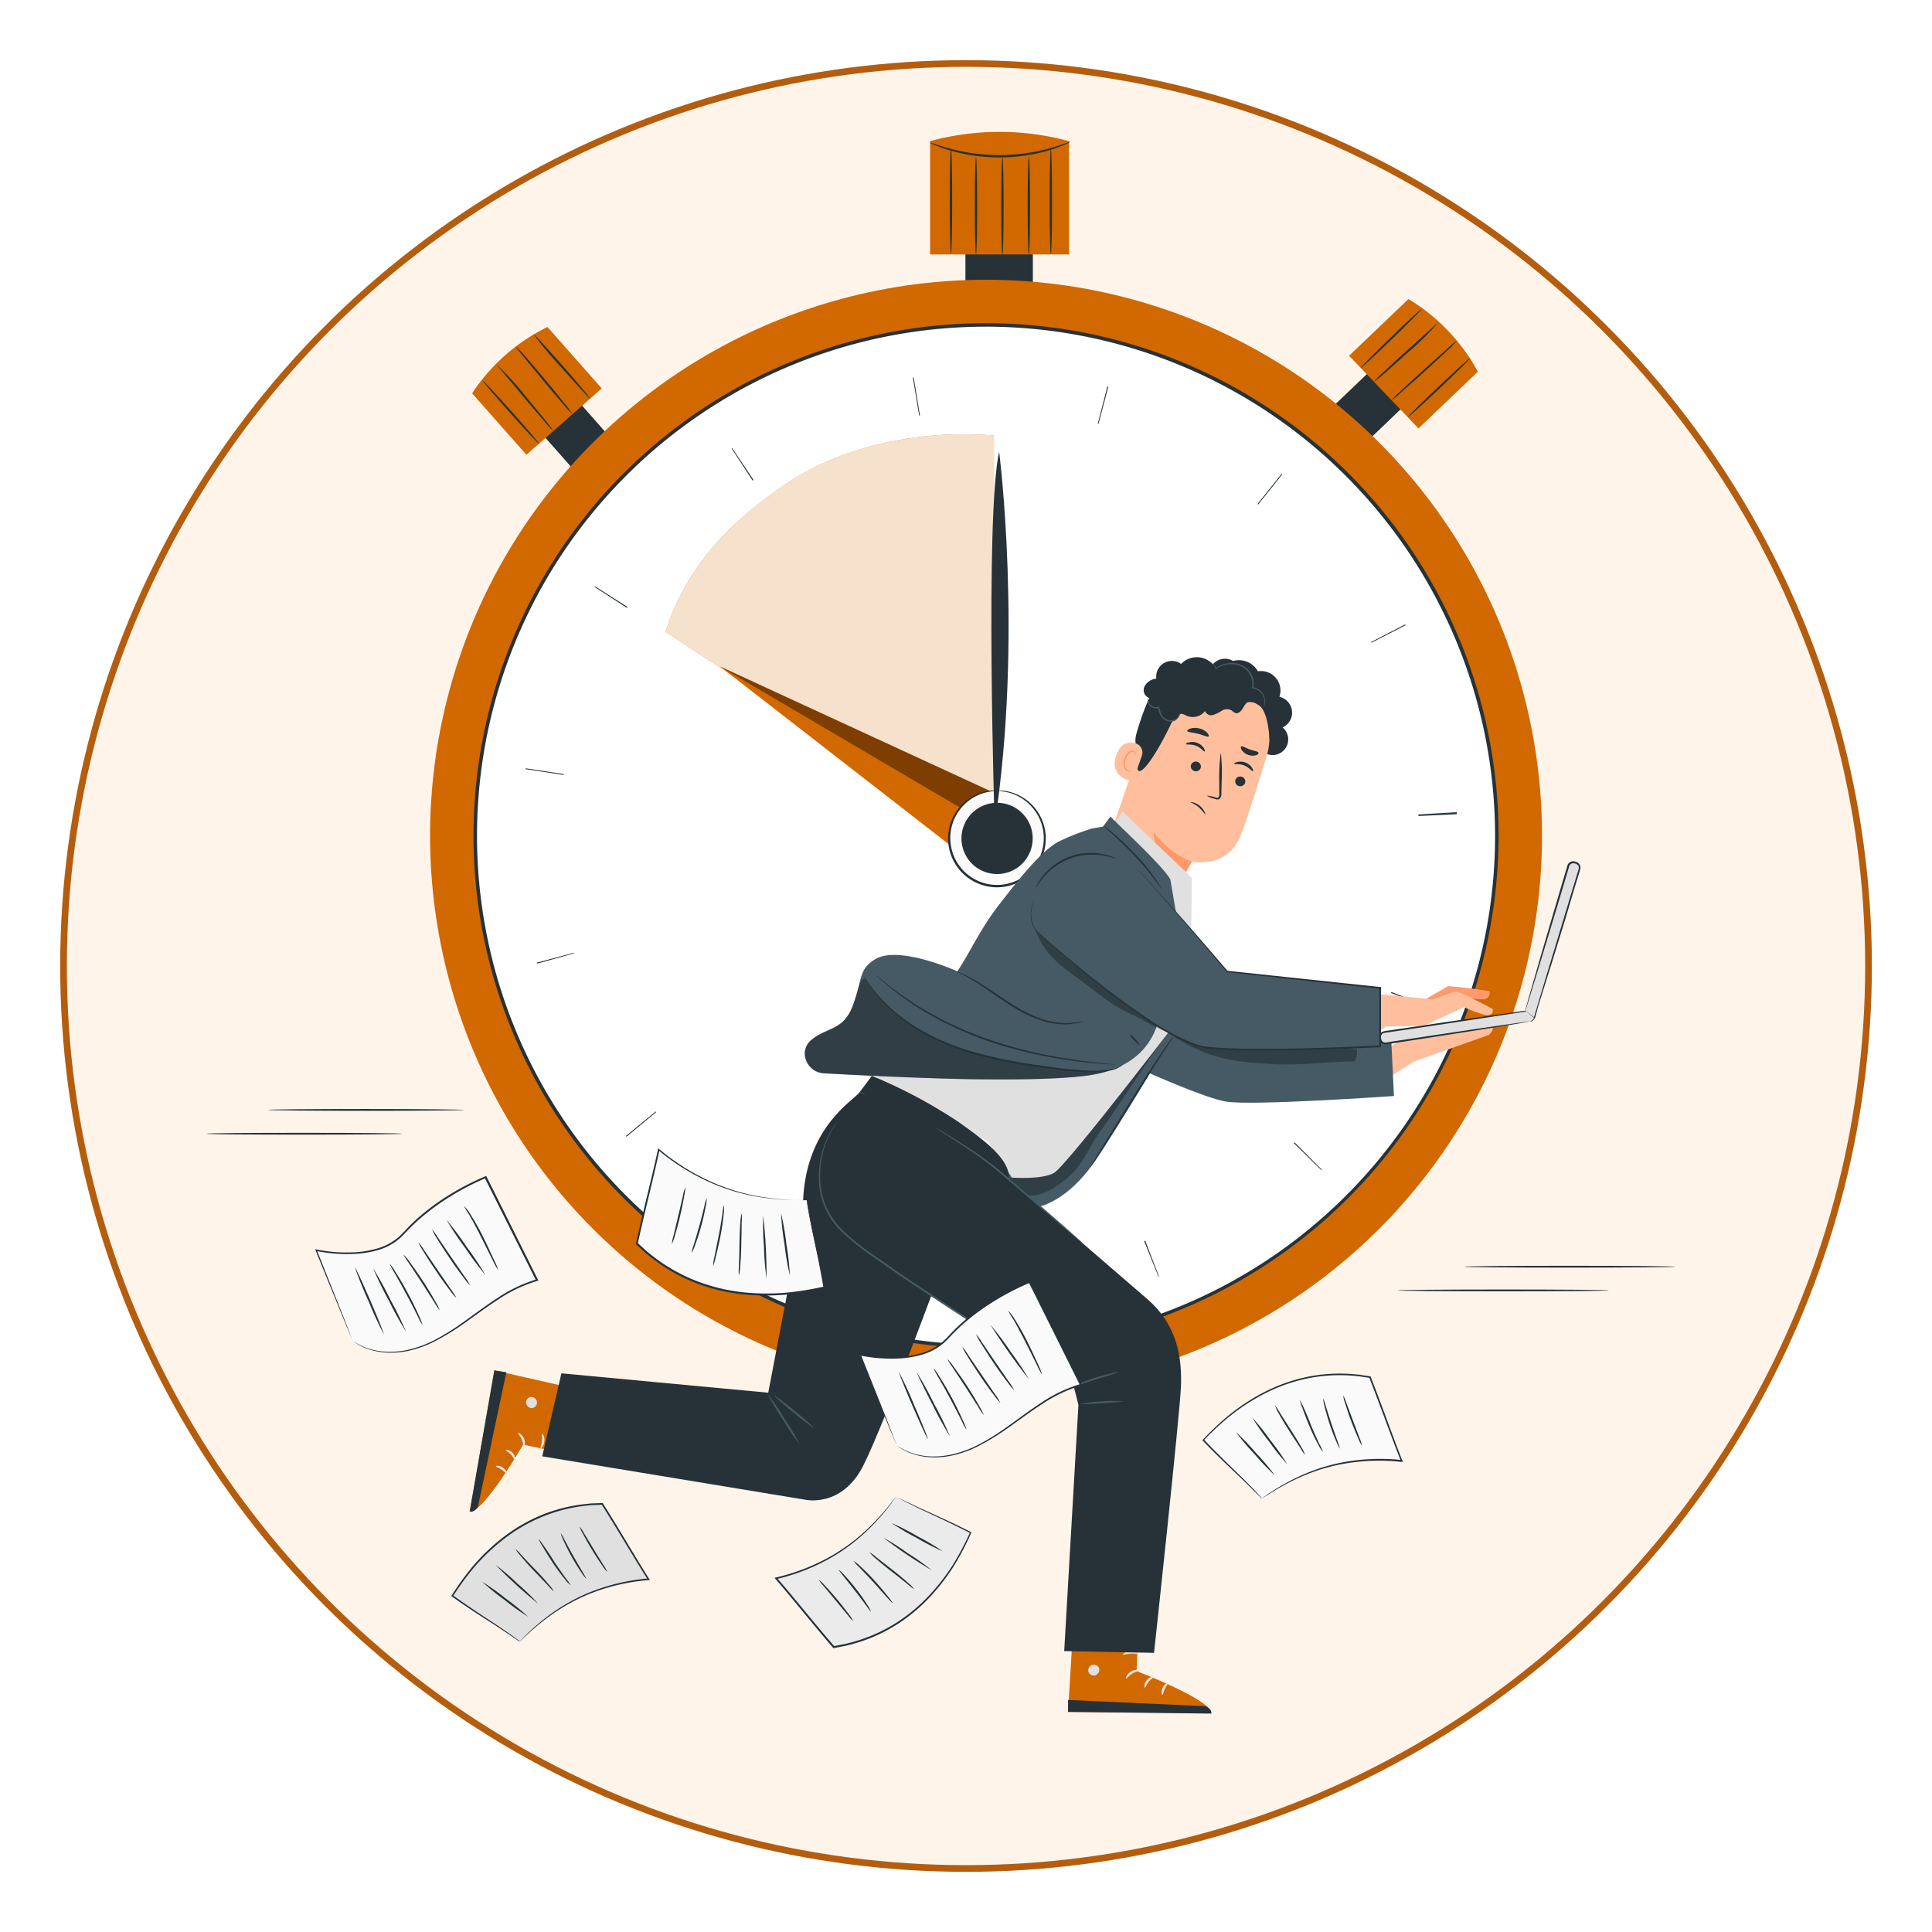 <svg xmlns="http://www.w3.org/2000/svg" xmlns:xlink="http://www.w3.org/1999/xlink" width="289" height="289" viewBox="0 0 289 289">
  <defs>
    <filter id="Ellipse_124" x="0" y="0" width="289" height="289" filterUnits="userSpaceOnUse">
      <feOffset dy="3" input="SourceAlpha"/>
      <feGaussianBlur stdDeviation="3" result="blur"/>
      <feFlood flood-color="#e2e2e2"/>
      <feComposite operator="in" in2="blur"/>
      <feComposite in="SourceGraphic"/>
    </filter>
  </defs>
  <g id="Group_1591" data-name="Group 1591" transform="translate(-1304.936 -3838.691)">
    <g transform="matrix(1, 0, 0, 1, 1304.94, 3838.69)" filter="url(#Ellipse_124)">
      <g id="Ellipse_124-2" data-name="Ellipse 124" transform="translate(9 6)" fill="#fff4ea" stroke="#b45d0e" stroke-width="1">
        <circle cx="135.5" cy="135.5" r="135.5" stroke="none"/>
        <circle cx="135.5" cy="135.5" r="135" fill="none"/>
      </g>
    </g>
    <g id="Deadline-pana" transform="translate(1301.629 3847.803)">
      <g id="freepik--Clock--inject-232" transform="translate(33.195 -1.711)">
        <rect id="Rectangle_1196" data-name="Rectangle 1196" width="10.091" height="15.742" transform="translate(114.524 25.974)" fill="#263238"/>
        <path id="Path_9286" data-name="Path 9286" d="M263.136,40.226H242.36V23.273a39.634,39.634,0,0,1,20.776,0Z" transform="translate(-133.116 -9.562)" fill="#d16800"/>
        <path id="Path_9287" data-name="Path 9287" d="M263.31,24.675a3.614,3.614,0,0,1-.768.381,19.221,19.221,0,0,1-2.162.83,25.557,25.557,0,0,1-3.369.8,29.174,29.174,0,0,1-4.23.36,28.725,28.725,0,0,1-4.23-.319,25.456,25.456,0,0,1-3.379-.768,20.046,20.046,0,0,1-2.194-.783,4.026,4.026,0,0,1-.768-.371c0-.063,1.144.407,3.034.914a29.158,29.158,0,0,0,3.353.684,31.462,31.462,0,0,0,4.178.287,30.2,30.2,0,0,0,4.178-.329,28.67,28.67,0,0,0,3.353-.716C262.166,25.1,263.284,24.612,263.31,24.675Z" transform="translate(-133.045 -10.891)" fill="#263238"/>
        <path id="Path_9288" data-name="Path 9288" d="M255.338,43.686c-.1,0-.178-3.259-.178-7.275s.078-7.281.178-7.281.178,3.259.178,7.281S255.437,43.686,255.338,43.686Z" transform="translate(-139.231 -13.022)" fill="#263238"/>
        <path id="Path_9289" data-name="Path 9289" d="M262.908,43.754c-.1,0-.178-3.269-.178-7.312s.078-7.312.178-7.312.178,3.269.178,7.312S263.007,43.754,262.908,43.754Z" transform="translate(-142.848 -13.022)" fill="#263238"/>
        <path id="Path_9290" data-name="Path 9290" d="M270.478,43.624c-.1,0-.178-3.275-.178-7.312s.078-7.312.178-7.312.178,3.269.178,7.312S270.577,43.624,270.478,43.624Z" transform="translate(-146.464 -12.96)" fill="#263238"/>
        <path id="Path_9291" data-name="Path 9291" d="M276.778,42.549c-.1,0-.178-3.536-.178-7.9s.078-7.9.178-7.9.178,3.536.178,7.9S276.877,42.549,276.778,42.549Z" transform="translate(-149.473 -11.885)" fill="#263238"/>
        <path id="Path_9292" data-name="Path 9292" d="M248.178,42.364c-.1,0-.178-3.541-.178-7.9s.078-7.9.178-7.9.178,3.541.178,7.9S248.277,42.364,248.178,42.364Z" transform="translate(-135.811 -11.794)" fill="#263238"/>
        <rect id="Rectangle_1197" data-name="Rectangle 1197" width="7.296" height="11.386" transform="matrix(0.691, 0.723, -0.723, 0.691, 177.018, 46.224)" fill="#263238"/>
        <path id="Path_9293" data-name="Path 9293" d="M372.738,89.121,362.36,78.247l8.879-8.477a28.585,28.585,0,0,1,10.383,10.863Z" transform="translate(-190.442 -32.436)" fill="#d16800"/>
        <path id="Path_9294" data-name="Path 9294" d="M365.679,81.368c-.057-.063,1.953-2.089,4.492-4.554s4.648-4.392,4.7-4.335-1.953,2.089-4.492,4.554S365.736,81.431,365.679,81.368Z" transform="translate(-192.027 -33.73)" fill="#263238"/>
        <path id="Path_9295" data-name="Path 9295" d="M369.47,85.354a12.078,12.078,0,0,1,1.353-1.368c.857-.815,2.058-1.927,3.39-3.134l3.431-3.1,1.045-.935c.251-.219.376-.334.387-.334a39.91,39.91,0,0,1-4.659,4.6c-1.332,1.222-2.554,2.308-3.452,3.081A11.93,11.93,0,0,1,369.47,85.354Z" transform="translate(-193.839 -35.642)" fill="#263238"/>
        <path id="Path_9296" data-name="Path 9296" d="M374.51,90.576a12.8,12.8,0,0,1,1.374-1.374c.867-.82,2.089-1.938,3.442-3.165l3.489-3.134,1.045-.93a4.308,4.308,0,0,1,.4-.324,8,8,0,0,1-1.327,1.415c-.862.83-2.089,1.953-3.431,3.181s-2.611,2.314-3.5,3.1a11.79,11.79,0,0,1-1.489,1.233Z" transform="translate(-196.247 -38.112)" fill="#263238"/>
        <path id="Path_9297" data-name="Path 9297" d="M379.229,95.475c-.057-.063,1.979-2.089,4.554-4.523s4.7-4.366,4.758-4.3-1.979,2.089-4.554,4.523S379.286,95.533,379.229,95.475Z" transform="translate(-198.5 -40.499)" fill="#263238"/>
        <rect id="Rectangle_1198" data-name="Rectangle 1198" width="7.296" height="11.386" transform="translate(49.468 55.556) rotate(-41.43)" fill="#263238"/>
        <path id="Path_9298" data-name="Path 9298" d="M130.577,86.962l-11.266,9.923L111.19,87.7a28.431,28.431,0,0,1,11.271-9.923Z" transform="translate(-70.454 -36.263)" fill="#d16800"/>
        <path id="Path_9299" data-name="Path 9299" d="M122.563,102.486c-.063.057-2.016-2.032-4.372-4.669S114.013,93,114.05,92.949s2.016,2.032,4.372,4.669S122.625,102.434,122.563,102.486Z" transform="translate(-71.82 -43.509)" fill="#263238"/>
        <path id="Path_9300" data-name="Path 9300" d="M126.688,98.476a12.733,12.733,0,0,1-1.285-1.4c-.778-.893-1.844-2.136-3.008-3.515l-2.967-3.552-.919-1.081c-.209-.261-.319-.387-.319-.4a40.964,40.964,0,0,1,4.413,4.836c1.165,1.384,2.2,2.648,2.94,3.572a11.766,11.766,0,0,1,1.144,1.541Z" transform="translate(-73.798 -41.395)" fill="#263238"/>
        <path id="Path_9301" data-name="Path 9301" d="M132.153,93.492a12.561,12.561,0,0,1-1.321-1.421c-.783-.9-1.854-2.162-3.024-3.567L124.836,84.9l-.888-1.107a2.783,2.783,0,0,1-.308-.418A8.4,8.4,0,0,1,125,84.754c.8.9,1.875,2.152,3.045,3.557S130.257,91,131,91.935A12.421,12.421,0,0,1,132.153,93.492Z" transform="translate(-76.402 -38.933)" fill="#263238"/>
        <path id="Path_9302" data-name="Path 9302" d="M137.2,89.425c-.063.052-2.011-2.089-4.34-4.7a56.942,56.942,0,0,1-4.11-4.925c.068-.052,2.006,2.058,4.335,4.7S137.262,89.367,137.2,89.425Z" transform="translate(-78.841 -37.227)" fill="#263238"/>
        <circle id="Ellipse_121" data-name="Ellipse 121" cx="83.163" cy="83.163" r="83.163" transform="translate(0 117.611) rotate(-45)" fill="#d16800"/>
        <circle id="Ellipse_122" data-name="Ellipse 122" cx="76.405" cy="76.405" r="76.405" transform="translate(9.558 117.611) rotate(-45)" fill="#fff"/>
        <path id="Path_9303" data-name="Path 9303" d="M188.256,230.012a76.666,76.666,0,1,1,76.666-76.666A76.753,76.753,0,0,1,188.256,230.012Zm0-152.81A76.144,76.144,0,1,0,264.4,153.346,76.229,76.229,0,0,0,188.256,77.2Z" transform="translate(-70.645 -35.737)" fill="#263238"/>
        <path id="Path_9304" data-name="Path 9304" d="M166.58,138.03c3.181-9.882,9.7-16.567,18.348-22.317s20.426-7.913,30.773-7.035v61.577Z" transform="translate(-96.915 -50.933)" fill="#d16800"/>
        <g id="Group_1515" data-name="Group 1515" transform="translate(69.665 57.556)" opacity="0.8">
          <path id="Path_9305" data-name="Path 9305" d="M166.58,138.03c3.181-9.882,9.7-16.567,18.348-22.317s20.426-7.913,30.773-7.035v61.577Z" transform="translate(-166.58 -108.489)" fill="#fff"/>
        </g>
        <path id="Path_9306" data-name="Path 9306" d="M216.531,201.689l-34.371-26.7,40.252,18.557,1.18,7.051Z" transform="translate(-104.358 -82.702)" fill="#d16800"/>
        <g id="Group_1516" data-name="Group 1516" transform="translate(77.802 92.288)" opacity="0.4">
          <path id="Path_9307" data-name="Path 9307" d="M182.16,174.99l35.891,21.1,4.361-2.544Z" transform="translate(-182.16 -174.99)"/>
        </g>
        <circle id="Ellipse_123" data-name="Ellipse 123" cx="7.15" cy="7.15" r="7.15" transform="translate(109.924 114.123) rotate(-22.3)" fill="#fafafa"/>
        <path id="Path_9308" data-name="Path 9308" d="M254.839,210.532a15.956,15.956,0,0,0-1.729.292,7.032,7.032,0,0,0-4.836,9.224,6.456,6.456,0,0,0,.956,1.765,6.528,6.528,0,0,0,1.483,1.478,6.962,6.962,0,0,0,8.247,0,6.449,6.449,0,0,0,1.488-1.478,6.6,6.6,0,0,0,.956-1.765,7.035,7.035,0,0,0,.313-3.656,6.942,6.942,0,0,0-1.3-2.961,7.108,7.108,0,0,0-3.854-2.611,16.194,16.194,0,0,0-1.729-.292,5.541,5.541,0,0,1,1.76.157A7.218,7.218,0,0,1,262,216.334a7.3,7.3,0,0,1-11.5,7.244,6.936,6.936,0,0,1-1.567-1.567,6.837,6.837,0,0,1-.987-1.854,7.312,7.312,0,0,1-.3-3.839,7.218,7.218,0,0,1,5.406-5.651A5.572,5.572,0,0,1,254.839,210.532Z" transform="translate(-135.583 -99.671)" fill="#263238"/>
        <path id="Path_9309" data-name="Path 9309" d="M256.662,214.05a5.327,5.327,0,1,1-5.322,5.327A5.327,5.327,0,0,1,256.662,214.05Z" transform="translate(-137.406 -101.361)" fill="#263238"/>
        <path id="Path_9310" data-name="Path 9310" d="M260.4,169.224s-1.462-46.05.669-55.764C261.071,113.46,264.659,141.376,260.4,169.224Z" transform="translate(-141.502 -53.308)" fill="#263238"/>
        <path id="Path_9311" data-name="Path 9311" d="M192.535,231.422h-.089l.2-5.745h.162Zm28.668-4.659-2.141-5.327.157-.063,2.063,5.364Zm-56.861-2.737-.089-.047,2.559-5.145.141.073Zm81.215-13.214-4.095-4.027.11-.11,4.058,4.063Zm-103.934-5-.089-.11,4.455-3.656.073.094Zm119.744-19.486-5.385-2,.057-.151,5.364,2.063Zm-133.12-6.4-.042-.146,5.552-1.483v.094Zm131.835-22.082v-.089l5.745-.345v.162Zm0-.1v-.131l5.745-.345v.136Zm-127.844-6.043-5.677-.862v-.131l5.682.867Zm120.809-19.774-.052-.1,5.1-2.643.063.12ZM141.685,126.71l-4.831-3.134.063-.1,4.842,3.092Zm94.434-15.47-.1-.078,3.588-4.486.1.078Zm-75.637-3.578-3.134-4.81.089-.052,3.186,4.779ZM212.23,99.18l-.11-.026,1.442-5.562.141.037ZM185.4,97.932l-.935-5.672h.125l.93,5.672Z" transform="translate(-77.797 -43.18)" fill="#263238"/>
      </g>
      <g id="freepik--Lines--inject-232" transform="translate(34.138 156.776)">
        <path id="Path_9312" data-name="Path 9312" d="M407.865,353.576c0,.073-7.082.136-15.815.136s-15.82-.063-15.82-.136,7.082-.136,15.82-.136S407.865,353.5,407.865,353.576Z" transform="translate(-198.011 -326.438)" fill="#263238"/>
        <path id="Path_9313" data-name="Path 9313" d="M426.925,346.786c0,.078-7.082.136-15.815.136s-15.82-.057-15.82-.136,7.077-.136,15.82-.136S426.925,346.713,426.925,346.786Z" transform="translate(-207.117 -323.194)" fill="#263238"/>
        <path id="Path_9314" data-name="Path 9314" d="M64.331,308.7c0,.078-6.57.136-14.671.136S35,308.79,35,308.7s6.57-.136,14.676-.136S64.331,308.623,64.331,308.7Z" transform="translate(-35 -304.998)" fill="#263238"/>
        <path id="Path_9315" data-name="Path 9315" d="M82,301.876c0,.073-6.57.136-14.671.136s-14.676-.063-14.676-.136,6.57-.136,14.676-.136S82,301.824,82,301.876Z" transform="translate(-43.432 -301.74)" fill="#263238"/>
      </g>
      <g id="freepik--Character--inject-232" transform="translate(73.56 89.193)">
        <path id="Path_9316" data-name="Path 9316" d="M323.149,173.341a2.392,2.392,0,0,1,2.758-.219,3.259,3.259,0,0,1,3.713,1.541,2.909,2.909,0,0,1,3.212,3.818,2.429,2.429,0,0,1,.475,4.58,2.335,2.335,0,0,1-2.575,3.865l-8.174-10.895A2.387,2.387,0,0,1,323.149,173.341Z" transform="translate(-211.704 -172.553)" fill="#263238"/>
        <path id="Path_9317" data-name="Path 9317" d="M317.066,189.049a9.923,9.923,0,0,0-5.85-12.086l-.48-.188c-5.265-1.724-9.667,1.786-11.24,7.1l-6,17.423-.141,2.434,5.343,8.054,4.549-2.089,2.611-4.878s5.223,1.175,7.255-3.745C314.063,198.7,315.677,193.645,317.066,189.049Z" transform="translate(-197.845 -174.248)" fill="#ffbf9d"/>
        <path id="Path_9318" data-name="Path 9318" d="M312.114,226.835a12.921,12.921,0,0,1-5.745-4.445s-.209,4.413,4.9,5.912Z" transform="translate(-204.059 -196.25)" fill="#ff9a6c"/>
        <path id="Path_9319" data-name="Path 9319" d="M331.212,207.485a.752.752,0,0,1-.961.444.721.721,0,0,1-.475-.919.757.757,0,0,1,.961-.449.726.726,0,0,1,.475.924Z" transform="translate(-215.223 -188.668)" fill="#263238"/>
        <path id="Path_9320" data-name="Path 9320" d="M332.268,203.688c-.12.057-.522-.522-1.264-.846s-1.468-.136-1.509-.261.131-.188.439-.272a2.089,2.089,0,0,1,2.22.883C332.315,203.485,332.33,203.688,332.268,203.688Z" transform="translate(-215.104 -186.631)" fill="#263238"/>
        <path id="Path_9321" data-name="Path 9321" d="M318.5,203.206a.752.752,0,0,1-.961.444.726.726,0,0,1-.481-.919.763.763,0,0,1,.961-.449.731.731,0,0,1,.48.924Z" transform="translate(-209.149 -186.624)" fill="#263238"/>
        <path id="Path_9322" data-name="Path 9322" d="M318.458,198.052c-.12.057-.522-.548-1.264-.846s-1.468-.136-1.509-.261.125-.188.439-.266a2.089,2.089,0,0,1,1.259.094,2.006,2.006,0,0,1,.961.789C318.489,197.828,318.5,198.026,318.458,198.052Z" transform="translate(-208.506 -183.941)" fill="#263238"/>
        <path id="Path_9323" data-name="Path 9323" d="M321.52,206.081a5.181,5.181,0,0,1,1.327.261c.2.057.4.089.486-.026a1.086,1.086,0,0,0,.094-.627c0-.522,0-1.112,0-1.708a26.923,26.923,0,0,1,.235-4.371,27.051,27.051,0,0,1,.12,4.382c0,.6-.026,1.159-.037,1.7a1.2,1.2,0,0,1-.2.8.522.522,0,0,1-.428.157,1.436,1.436,0,0,1-.35-.084A5.636,5.636,0,0,1,321.52,206.081Z" transform="translate(-211.297 -185.368)" fill="#263238"/>
        <path id="Path_9324" data-name="Path 9324" d="M319.207,193.85c-.146.183-.778-.178-1.609-.381s-1.567-.209-1.6-.434c0-.11.178-.256.522-.355a2.507,2.507,0,0,1,1.311,0,2.434,2.434,0,0,1,1.133.627C319.191,193.568,319.275,193.787,319.207,193.85Z" transform="translate(-208.66 -182.016)" fill="#263238"/>
        <path id="Path_9325" data-name="Path 9325" d="M331.41,197.9c.193-.131.669.23,1.306.449s1.227.272,1.29.522c.026.11-.12.256-.413.345a2.006,2.006,0,0,1-2.089-.763C331.331,198.176,331.321,197.967,331.41,197.9Z" transform="translate(-215.996 -184.54)" fill="#263238"/>
        <path id="Path_9326" data-name="Path 9326" d="M321.214,185.878s-.084-3.609-1.3-4.92c-1.462-1.567-3.024.094-4.554-1.045s-2.93-2.679-5.223-2.037c-2.5.7-2,2.089-2.982,4.225-3.99,8.675-6.6,10.566-5.4,6.179.131-.48-1-1.348-.428-3.358.747-2.611,1.849-5.7,3.134-7.27a7.487,7.487,0,0,1,4.319-2.559c3.134-.857,6.492.418,8.665,1.536S322.948,182.071,321.214,185.878Z" transform="translate(-201.574 -173.522)" fill="#263238"/>
        <path id="Path_9327" data-name="Path 9327" d="M299.281,198.775a1.442,1.442,0,0,0-.94-1.865c-.956-.272-2.188-.151-2.878,1.776-1.222,3.426,2.47,3.943,2.507,3.849S298.785,200.212,299.281,198.775Z" transform="translate(-198.731 -184.027)" fill="#ffbf9d"/>
        <path id="Path_9328" data-name="Path 9328" d="M298.9,202.091a.85.85,0,0,0-.193.031.637.637,0,0,1-.449-.151,1.567,1.567,0,0,1-.209-1.567,2.088,2.088,0,0,1,.47-.794.731.731,0,0,1,.611-.3.329.329,0,0,1,.3.292c0,.11-.037.172,0,.183s.094-.031.115-.183a.392.392,0,0,0-.057-.261.465.465,0,0,0-.3-.2.867.867,0,0,0-.81.308,2.09,2.09,0,0,0-.548.877,1.65,1.65,0,0,0,.339,1.791.7.7,0,0,0,.58.1A.275.275,0,0,0,298.9,202.091Z" transform="translate(-199.92 -185.138)" fill="#ff9a6c"/>
        <path id="Path_9329" data-name="Path 9329" d="M305.9,180.567a3.468,3.468,0,0,0,1.175,1.222,1.18,1.18,0,0,0,1.525-.292c.136-.219.183-.522.407-.637s.585.057.857.2a2.319,2.319,0,0,0,2.852-.669.971.971,0,0,0,1.17.6,5.248,5.248,0,0,0,1.306-.622,1.489,1.489,0,0,1,1.389-.125c.235.131.413.371.674.449.46.136.877-.3,1.118-.716s.5-.9.966-1a1.9,1.9,0,0,1,1.222.444c.386.219.951.329,1.212,0a.862.862,0,0,0,.089-.674,2.35,2.35,0,0,0-2.256-1.88,3.191,3.191,0,0,0-5.223-2.721,3.238,3.238,0,0,0-5.249-.794,2.345,2.345,0,0,0-3.708,2.2,2.23,2.23,0,0,0-1.791,1.206,1.275,1.275,0,0,0,.867,1.739,1.3,1.3,0,0,0,1.619,2.026" transform="translate(-202.709 -172.341)" fill="#263238"/>
        <path id="Path_9330" data-name="Path 9330" d="M304.811,184a.846.846,0,0,0-.047.731,1.159,1.159,0,0,0,.522.674,1.29,1.29,0,0,0,1.076.1l-.136-.078a3.6,3.6,0,0,0,.345,1.107,2.131,2.131,0,0,0,.465.627,1.452,1.452,0,0,0,.658.329,1.426,1.426,0,0,0,1.191-.178,2.057,2.057,0,0,0,.554-.6.737.737,0,0,0,.131-.261,2.84,2.84,0,0,0-.2.214,2.439,2.439,0,0,1-.564.522,1.483,1.483,0,0,1-2.047-.752,3.625,3.625,0,0,1-.334-1.045v-.125l-.115.047a1.1,1.1,0,0,1-.919-.063,1.071,1.071,0,0,1-.486-.559A1.76,1.76,0,0,1,304.811,184Z" transform="translate(-203.263 -177.911)" fill="#455a64"/>
        <path id="Path_9331" data-name="Path 9331" d="M323,173.992s.078.063.2.183a1.217,1.217,0,0,1,.35.653v.084l.073-.047a4.507,4.507,0,0,1,2.157-.679,3.447,3.447,0,0,1,1.442.23,2.941,2.941,0,0,1,1.274.971,3.045,3.045,0,0,1,.522,1.144,2.5,2.5,0,0,1,0,1.165l-.031.115h.11a2,2,0,0,1,1.786,1.849,2.809,2.809,0,0,1-.183,1.086,1.009,1.009,0,0,0,.146-.261,1.959,1.959,0,0,0,.151-.83,2.089,2.089,0,0,0-.434-1.222,2.22,2.22,0,0,0-1.447-.815l.084.125a2.637,2.637,0,0,0,.042-1.264,3.134,3.134,0,0,0-1.932-2.261,3.594,3.594,0,0,0-1.525-.225,4.434,4.434,0,0,0-2.209.768l.089.037a1.217,1.217,0,0,0-.423-.674A.616.616,0,0,0,323,173.992Z" transform="translate(-212.004 -173.126)" fill="#455a64"/>
        <path id="Path_9332" data-name="Path 9332" d="M319.193,215.759a13.033,13.033,0,0,0-1.013-1.139c-.632-.548-1.311-.736-1.29-.82a2.651,2.651,0,0,1,2.3,1.959Z" transform="translate(-209.085 -192.147)" fill="#263238"/>
        <path id="Path_9333" data-name="Path 9333" d="M386.91,266.553a56.732,56.732,0,0,1,6.236.763.977.977,0,0,1-1.086,1.2c-1.306-.042-5.594-.381-5.594-.381l-2.758,1.212-.909-.4Z" transform="translate(-240.572 -217.339)" fill="#ff9a6c"/>
        <path id="Path_9334" data-name="Path 9334" d="M368.46,268.384l8.033.763,1.253.151s2.961-1.076,3.5-1.17,5.526,2.611,5.526,2.611.188,1.154-1.2.857a15.6,15.6,0,0,1-3.076-1.149s-4.507,2.089-5.406,2.512-6.267.376-6.267.376l-1.9,1.243Z" transform="translate(-233.721 -218.099)" fill="#ffbf9d"/>
        <path id="Path_9335" data-name="Path 9335" d="M374.51,285.44l3.275-2.089,11.266-4.011s.987-.9.481-1.264-12.5,1.436-12.5,1.436l-2.517,1.421Z" transform="translate(-236.612 -222.83)" fill="#ffbf9d"/>
        <path id="Path_9336" data-name="Path 9336" d="M289.533,271.044c0,.627-9.793,16.781-12.582,20.818-4.126,5.985-8.263,6.732-8.263,6.732l-5.489-4.586,22.6-24.485,6.711-4.894Z" transform="translate(-183.437 -216.429)" fill="#455a64"/>
        <path id="Path_9337" data-name="Path 9337" d="M303.92,285.03s8.8,3.969,12.091,4.539c3.875.663,25.138-.836,25.138-.836l-.4-8.461-31.071-.71-3.713-.982Z" transform="translate(-202.89 -223.093)" fill="#455a64"/>
        <g id="Group_1517" data-name="Group 1517" transform="translate(80.202 55.133)" opacity="0.3">
          <path id="Path_9338" data-name="Path 9338" d="M287.773,278.022c-.642.292-1.008,1.99-1.494,2.5-5.15,5.406-8.921,11.49-14.237,16.4-2.293,2.089-4.889,3.907-8,3.755l3.175,2.695c2.648-.052,4.4-1.3,6.393-3.034s2.846-4.236,4.382-6.388c3.51-4.9,6.941-10.383,10.446-15.287C288.263,277.98,288.415,277.735,287.773,278.022Z" transform="translate(-264.04 -277.904)"/>
        </g>
        <path id="Path_9339" data-name="Path 9339" d="M246.915,271.32s4.591.35,6.325-.721c2.089-1.285,20.416-25.341,20.416-25.341l.162-18.8-10.352-9.876L262.4,218.2l-22.014,25.127-14.1,13.4,16.932,9.1Z" transform="translate(-165.8 -193.475)" fill="#e0e0e0"/>
        <path id="Path_9340" data-name="Path 9340" d="M260.049,245.383c-.548.658.329,10.132-12.012,11.454-10.414,1.112-32.126-.047-38.649-.433a3.04,3.04,0,0,1-2.909-3.134,2.611,2.611,0,0,1,1.045-1.912c2.309-1.885,4.732-1.3,6.168-5.176s.778-5.306,3.3-6.842c3.567-2.167,12.3,1.807,12.3,1.807,2.194-3.322,3.348-6.267,6.435-10.216,2.491-3.2,5.87-7.589,8.612-9.14a35.111,35.111,0,0,1,5.05-2l1.692-.3,1.1-1.5c1.661,1.692,7.871,7.416,8.968,9.4l1.259,7.312Z" transform="translate(-156.339 -194.153)" fill="#455a64"/>
        <g id="Group_1518" data-name="Group 1518" transform="translate(105.313 55.398)" opacity="0.3">
          <path id="Path_9341" data-name="Path 9341" d="M339.514,281.664a185.805,185.805,0,0,1-26.772-3.254l-.622,1.358c5.823,3.656,9.855,3.766,14.269,4.084s8.518-.36,12.785-.36A2.69,2.69,0,0,0,339.514,281.664Z" transform="translate(-312.12 -278.41)"/>
        </g>
        <g id="Group_1519" data-name="Group 1519" transform="translate(84.239 39.515)" opacity="0.3">
          <path id="Path_9342" data-name="Path 9342" d="M275.086,248l-3.316.209c1.379,4.5,3.6,6.017,7.39,8.806s4.4,3.6,8.686,5.526c.413.183,3.656,2.209,3.755,1.776C284.237,259.793,279.991,255.108,275.086,248Z" transform="translate(-271.77 -248)"/>
        </g>
        <path id="Path_9343" data-name="Path 9343" d="M271.569,237.005c-1.2,3.348.977,4.889.977,4.889s17.758,16.128,24.929,16.943,25.968-.183,25.968-.183V249.9l-22.9-2.46s-9.213-10.858-14.311-16.3" transform="translate(-187.262 -200.43)" fill="#455a64"/>
        <path id="Path_9344" data-name="Path 9344" d="M286.231,231.14s.1.089.277.272l.778.825c.679.726,1.677,1.807,2.93,3.207,2.517,2.8,6.09,6.878,10.409,11.929l-.073-.037,22.9,2.434h.12v9h-.125l-4.11.188c-5.813.23-11.428.381-16.713.277l-1.969-.063c-.653-.042-1.3-.068-1.938-.115a16.8,16.8,0,0,1-1.906-.23c-.308-.073-.616-.157-.914-.245a8.892,8.892,0,0,1-.883-.319,37.115,37.115,0,0,1-6.231-3.431,120.989,120.989,0,0,1-9.688-7.249c-2.705-2.225-4.92-4.178-6.581-5.667h0a3.619,3.619,0,0,1-1.212-1.938,4.245,4.245,0,0,1-.078-1.671,5.008,5.008,0,0,1,.23-1c.073-.219.115-.324.115-.324a1.063,1.063,0,0,1-.084.334,5.008,5.008,0,0,0-.2.992,4.246,4.246,0,0,0,.1,1.64,3.541,3.541,0,0,0,1.2,1.875h0c1.671,1.488,3.9,3.405,6.617,5.609s5.933,4.7,9.7,7.2a36.9,36.9,0,0,0,6.21,3.411c.282.115.58.2.867.308a7.509,7.509,0,0,0,.893.24,16.578,16.578,0,0,0,1.875.219c.637.052,1.28.073,1.927.115l1.964.057c5.286.1,10.9-.057,16.713-.287l4.105-.188-.131.136V249.9l.12.131-22.9-2.486H300.5v-.031c-4.3-5.061-7.834-9.161-10.336-12.013l-2.888-3.243-.757-.846A1.464,1.464,0,0,1,286.231,231.14Z" transform="translate(-187.248 -200.43)" fill="#263238"/>
        <path id="Path_9345" data-name="Path 9345" d="M300.694,280.73a6.4,6.4,0,0,1-.491.783l-1.379,2.089c-1.154,1.786-2.716,4.283-4.429,7.046s-3.269,5.259-4.424,7.051c-.58.9-1.045,1.619-1.389,2.089a6.267,6.267,0,0,1-.522.752,5.985,5.985,0,0,1,.454-.81l1.311-2.152,4.361-7.1c1.713-2.763,3.3-5.223,4.5-7.009.6-.883,1.1-1.567,1.452-2.063A5.968,5.968,0,0,1,300.694,280.73Z" transform="translate(-195.313 -224.12)" fill="#263238"/>
        <path id="Path_9346" data-name="Path 9346" d="M393.625,275.046l-21.45,3.306a.742.742,0,0,1-.857-.627l-.037-.219a.757.757,0,0,1,.632-.862l22.772-3.374-.282,1.1A.924.924,0,0,1,393.625,275.046Z" transform="translate(-235.065 -220.557)" fill="#e0e0e0"/>
        <path id="Path_9347" data-name="Path 9347" d="M393.5,274.988a.987.987,0,0,0,.757-.877c.063-.272.136-.585.219-.93l.063.068c-3.792.611-12.352,1.912-22.3,3.384a4.887,4.887,0,0,0-.6.1.632.632,0,0,0-.35.366.706.706,0,0,0-.031.256,1.884,1.884,0,0,0,.042.292.637.637,0,0,0,.287.413.694.694,0,0,0,.522.063l.606-.094,1.206-.183,4.6-.695,7.787-1.165,5.259-.757,1.431-.193.371-.047h.131l-.125.031-.371.073-1.421.245-5.223.846-7.782,1.217-4.6.71-1.206.188-.611.094a.956.956,0,0,1-.689-.1.882.882,0,0,1-.413-.585,2.514,2.514,0,0,0-.052-.329.862.862,0,0,1,.047-.366.9.9,0,0,1,.522-.522,4.312,4.312,0,0,1,.658-.12c9.923-1.478,18.515-2.716,22.322-3.228h.084v.084l-.251.924a1.133,1.133,0,0,1-.319.627.836.836,0,0,1-.376.209A1.006,1.006,0,0,1,393.5,274.988Z" transform="translate(-234.941 -220.499)" fill="#263238"/>
        <path id="Path_9348" data-name="Path 9348" d="M412.88,253.321l6.435-21.649a.763.763,0,0,1,.956-.522l.188.057a.768.768,0,0,1,.522.956l-6.79,22.192Z" transform="translate(-254.942 -200.419)" fill="#e0e0e0"/>
        <path id="Path_9349" data-name="Path 9349" d="M412.866,253.178l.094.063.256.193.992.752h-.078c.966-3.353,3.656-12.143,6.722-22.338a.653.653,0,0,0-.167-.491.961.961,0,0,0-.522-.24.648.648,0,0,0-.783.522c-.24.8-.475,1.6-.71,2.376l-1.342,4.486c-.862,2.857-1.64,5.437-2.3,7.6s-1.2,3.907-1.567,5.144c-.188.59-.334,1.045-.439,1.4-.052.151-.089.272-.125.371a.477.477,0,0,1-.047.125v-.12a1.931,1.931,0,0,1,.1-.36l.386-1.389c.36-1.238.862-2.993,1.483-5.145s1.4-4.779,2.241-7.657c.423-1.441.872-2.951,1.332-4.523.235-.783.47-1.567.71-2.387a.961.961,0,0,1,.392-.6.888.888,0,0,1,.716-.125c.125.037.2.052.329.1a.976.976,0,0,1,.308.219.919.919,0,0,1,.24.695,4.2,4.2,0,0,1-.136.522l-.146.475c-.1.319-.193.637-.292.951-.188.627-.381,1.248-.569,1.859l-1.06,3.6c-.71,2.308-1.379,4.466-1.974,6.408-1.206,3.844-2.147,6.842-2.685,8.565v.068l-.057-.047-.971-.8A2.336,2.336,0,0,1,412.866,253.178Z" transform="translate(-254.927 -200.277)" fill="#263238"/>
        <path id="Path_9350" data-name="Path 9350" d="M300.769,230.056c-.037,0-.439-.569-1.139-1.494a41.773,41.773,0,0,0-2.92-3.437c-1.212-1.285-2.382-2.376-3.228-3.165a14.038,14.038,0,0,1-1.353-1.3,2.2,2.2,0,0,1,.418.287c.256.2.622.5,1.045.872a41.452,41.452,0,0,1,3.29,3.134,29.593,29.593,0,0,1,2.883,3.51c.334.475.585.872.747,1.154a1.838,1.838,0,0,1,.256.439Z" transform="translate(-197.257 -195.424)" fill="#263238"/>
        <g id="Group_1520" data-name="Group 1520" transform="translate(50.089 48.13)" opacity="0.3">
          <path id="Path_9351" data-name="Path 9351" d="M252.108,278.176c-1.52.4-13.538-.413-19.565-2.34a40.479,40.479,0,0,1-11.4-5.348,22.9,22.9,0,0,1-5.651-5.944c-.695-.4-1.149,1.692-1.426,2.554s-.851,3.134-2.444,4.178c-1.953,1.269-4.951,1.687-5.223,4.283a2.964,2.964,0,0,0,2.94,3.05c5.144.251,19.324.935,23.127.93C237.113,279.513,247.068,279.78,252.108,278.176Z" transform="translate(-206.384 -264.495)"/>
        </g>
        <path id="Path_9352" data-name="Path 9352" d="M262.13,276.895a3.253,3.253,0,0,1-.334.287,4.491,4.491,0,0,1-1.165.522,15.726,15.726,0,0,1-4.643.292c-1.969-.094-4.293-.386-6.863-.752a69.725,69.725,0,0,1-8.294-1.614,37.6,37.6,0,0,1-7.892-3.029,26.588,26.588,0,0,1-5.646-3.975,20.892,20.892,0,0,1-3.061-3.51c-.308-.454-.522-.815-.674-1.071a2.962,2.962,0,0,1-.209-.387,2.189,2.189,0,0,1,.256.36c.151.245.392.6.716,1.045a22.393,22.393,0,0,0,3.1,3.426,27.311,27.311,0,0,0,5.63,3.9,38.125,38.125,0,0,0,7.871,2.94,72.241,72.241,0,0,0,8.263,1.624c2.57.381,4.883.695,6.837.815a16.562,16.562,0,0,0,4.607-.209,4.789,4.789,0,0,0,1.159-.454,3.63,3.63,0,0,1,.34-.209Z" transform="translate(-164.4 -215.966)" fill="#263238"/>
        <path id="Path_9353" data-name="Path 9353" d="M300.983,281.925c-.052.052-.413-.246-.8-.663s-.658-.8-.6-.846.413.245.8.663S301.04,281.878,300.983,281.925Z" transform="translate(-200.814 -223.968)" fill="#263238"/>
        <path id="Path_9354" data-name="Path 9354" d="M284.642,229.272a19.825,19.825,0,0,0-1.985-.491,9.5,9.5,0,0,0-8.821,3.207c-.82.961-1.159,1.682-1.206,1.656a1.922,1.922,0,0,1,.219-.522,7.994,7.994,0,0,1,.841-1.264,9.177,9.177,0,0,1,9-3.275,8.355,8.355,0,0,1,1.457.428A1.639,1.639,0,0,1,284.642,229.272Z" transform="translate(-187.942 -199.121)" fill="#263238"/>
        <path id="Path_9355" data-name="Path 9355" d="M268.964,269.74a.711.711,0,0,1-.2.084,4.905,4.905,0,0,1-.585.188,8.257,8.257,0,0,1-2.251.245,11.939,11.939,0,0,1-3.311-.59,18.919,18.919,0,0,1-3.734-1.718c-1.254-.747-2.392-1.541-3.426-2.256s-1.964-1.353-2.773-1.849-1.483-.867-1.953-1.107a5.308,5.308,0,0,1-.731-.386.9.9,0,0,1,.2.063c.131.052.329.12.569.23a19.087,19.087,0,0,1,2.011,1.045c1.666.935,3.766,2.538,6.236,4.032a19.845,19.845,0,0,0,3.656,1.713,12.056,12.056,0,0,0,3.238.637A11.338,11.338,0,0,0,268.964,269.74Z" transform="translate(-177.131 -215.34)" fill="#263238"/>
        <path id="Path_9356" data-name="Path 9356" d="M262.758,276.756a3.25,3.25,0,0,1-.4,0l-1.139-.063c-.491-.026-1.1-.068-1.8-.141s-1.5-.131-2.376-.256-1.844-.23-2.867-.413-2.12-.381-3.27-.616a64.459,64.459,0,0,1-7.343-2.032,56.641,56.641,0,0,1-7-3.014c-1.045-.564-2.016-1.081-2.893-1.645-.439-.282-.877-.522-1.274-.8l-1.144-.794c-.742-.486-1.353-1.008-1.912-1.431-.277-.219-.522-.418-.768-.611l-.622-.522-.851-.763a2.217,2.217,0,0,1-.282-.282,2.907,2.907,0,0,1,.319.24l.883.721.632.522c.235.188.522.376.778.59.569.413,1.186.919,1.932,1.395l1.149.773c.4.272.836.522,1.28.789.877.554,1.865,1.045,2.888,1.619A59.106,59.106,0,0,0,243.658,273a68.469,68.469,0,0,0,7.312,2.047c1.144.24,2.23.47,3.254.632s1.979.324,2.857.449,1.671.2,2.366.293,1.3.141,1.791.188l1.133.11a1.831,1.831,0,0,1,.386.042Z" transform="translate(-166.058 -215.827)" fill="#263238"/>
        <path id="Path_9357" data-name="Path 9357" d="M282.721,447.33l-.851,14.149,21.414.162c-.11-2.047-11.166-6.267-11.166-6.267l.329-7.672Z" transform="translate(-192.356 -303.708)" fill="#d16800"/>
        <path id="Path_9358" data-name="Path 9358" d="M288.278,460.907a.872.872,0,0,0-.611.992.836.836,0,0,0,.977.616.93.93,0,0,0,.648-1.045.872.872,0,0,0-1.092-.522" transform="translate(-195.118 -310.193)" fill="#e0e0e0"/>
        <path id="Path_9359" data-name="Path 9359" d="M281.87,472.786V471l20.6.94s.951.428.83,1.1Z" transform="translate(-192.356 -315.016)" fill="#263238"/>
        <path id="Path_9360" data-name="Path 9360" d="M300.4,462.482c0,.1-.522.146-1.045.48s-.794.768-.888.726.063-.642.695-1.045S300.426,462.383,300.4,462.482Z" transform="translate(-200.273 -310.895)" fill="#e0e0e0"/>
        <path id="Path_9361" data-name="Path 9361" d="M305.17,464.351c0,.1-.428.277-.789.716s-.465.909-.569.9-.167-.6.293-1.139S305.17,464.252,305.17,464.351Z" transform="translate(-202.802 -311.819)" fill="#e0e0e0"/>
        <path id="Path_9362" data-name="Path 9362" d="M308.779,467.915c-.094,0-.235-.522.037-1.076s.763-.794.81-.705-.261.392-.481.862S308.883,467.9,308.779,467.915Z" transform="translate(-205.153 -312.682)" fill="#e0e0e0"/>
        <path id="Path_9363" data-name="Path 9363" d="M299.83,457.408c-.047.094-.522-.052-1.118,0s-1.045.219-1.107.131.392-.46,1.092-.491S299.9,457.325,299.83,457.408Z" transform="translate(-199.87 -308.349)" fill="#e0e0e0"/>
        <path id="Path_9364" data-name="Path 9364" d="M297.956,451.274a2.058,2.058,0,0,1-1.076,0,4.964,4.964,0,0,1-1.118-.355,5.108,5.108,0,0,1-.616-.334,1.3,1.3,0,0,1-.324-.251.46.46,0,0,1-.042-.559.559.559,0,0,1,.46-.235,1.312,1.312,0,0,1,.4.057,3.754,3.754,0,0,1,1.65.893c.5.46.663.857.627.872s-.287-.292-.794-.679a4.343,4.343,0,0,0-.951-.522,4.254,4.254,0,0,0-.616-.2c-.225-.057-.418-.063-.475.037s-.026.057,0,.12a1.044,1.044,0,0,0,.235.188,5.828,5.828,0,0,0,.564.329,6.27,6.27,0,0,0,1.045.407,7.083,7.083,0,0,1,1.029.23Z" transform="translate(-198.488 -304.764)" fill="#e0e0e0"/>
        <path id="Path_9365" data-name="Path 9365" d="M300.408,450.05a1.713,1.713,0,0,1-.272-1.045,3.358,3.358,0,0,1,.433-1.823.872.872,0,0,1,.689-.522.522.522,0,0,1,.444.3,1.594,1.594,0,0,1,.11.392,2.613,2.613,0,0,1,0,.726,2.46,2.46,0,0,1-.47,1.1c-.423.554-.862.674-.867.642a4.349,4.349,0,0,0,.653-.783,2.528,2.528,0,0,0,.35-1.008,2.262,2.262,0,0,0,0-.622c-.031-.23-.115-.413-.2-.392a.771.771,0,0,0-.376.35,4.138,4.138,0,0,0-.272.58,3.846,3.846,0,0,0-.214,1.071C300.356,449.637,300.465,450.034,300.408,450.05Z" transform="translate(-201.08 -303.388)" fill="#e0e0e0"/>
        <path id="Path_9366" data-name="Path 9366" d="M128.011,379.734,114.186,376.6l-3.656,21.121c2.037.225,7.97-10.007,7.97-10.007l7.516,1.567Z" transform="translate(-110.504 -269.919)" fill="#d16800"/>
        <path id="Path_9367" data-name="Path 9367" d="M128.265,384.978a.877.877,0,0,0-.877-.768.841.841,0,0,0-.768.867.924.924,0,0,0,.935.81.872.872,0,0,0,.7-.992" transform="translate(-118.19 -273.554)" fill="#e0e0e0"/>
        <path id="Path_9368" data-name="Path 9368" d="M114.183,376.6l1.786.287L111.7,397.068s-.575.862-1.217.637Z" transform="translate(-110.48 -269.919)" fill="#263238"/>
        <path id="Path_9369" data-name="Path 9369" d="M125.192,396.629c-.1,0-.057-.522-.3-1.107s-.632-.909-.575-1,.627.167.909.857S125.265,396.671,125.192,396.629Z" transform="translate(-117.086 -278.474)" fill="#e0e0e0"/>
        <path id="Path_9370" data-name="Path 9370" d="M122.218,401c-.1,0-.2-.47-.58-.893s-.82-.606-.8-.71.616-.068,1.076.47S122.317,401.016,122.218,401Z" transform="translate(-115.428 -280.787)" fill="#e0e0e0"/>
        <path id="Path_9371" data-name="Path 9371" d="M118,403.983c0-.1.522-.151,1.045.209s.663.883.569.914-.345-.324-.773-.616S118,404.088,118,403.983Z" transform="translate(-114.072 -282.965)" fill="#e0e0e0"/>
        <path id="Path_9372" data-name="Path 9372" d="M130.771,396.973c-.089-.063.136-.522.2-1.1s-.047-1.081.052-1.118.392.465.308,1.154S130.844,397.056,130.771,396.973Z" transform="translate(-120.164 -278.593)" fill="#e0e0e0"/>
        <path id="Path_9373" data-name="Path 9373" d="M135.677,396.163a2.089,2.089,0,0,1,.188-1.045,4.972,4.972,0,0,1,.522-1.045,5.091,5.091,0,0,1,.428-.554,1.458,1.458,0,0,1,.3-.277.454.454,0,0,1,.554.047.58.58,0,0,1,.162.5,1.4,1.4,0,0,1-.125.386,3.475,3.475,0,0,1-.339.616,3.728,3.728,0,0,1-.8.867,1.823,1.823,0,0,1-.966.475c-.026-.052.334-.235.794-.674a4.112,4.112,0,0,0,.695-.851,3.484,3.484,0,0,0,.292-.575c.1-.214.131-.4.042-.475s-.047-.037-.12,0a1.1,1.1,0,0,0-.225.2,5.158,5.158,0,0,0-.413.522,5.867,5.867,0,0,0-.569.956A6.713,6.713,0,0,1,135.677,396.163Z" transform="translate(-122.479 -277.835)" fill="#e0e0e0"/>
        <path id="Path_9374" data-name="Path 9374" d="M135.52,398.463a1.723,1.723,0,0,1,1.045-.1,3.447,3.447,0,0,1,1.133.34,3.733,3.733,0,0,1,.6.381.909.909,0,0,1,.418.768.522.522,0,0,1-.371.392,1.458,1.458,0,0,1-.407.042,2.611,2.611,0,0,1-.716-.12,2.512,2.512,0,0,1-1.013-.642c-.475-.522-.522-.961-.491-.961a4.33,4.33,0,0,0,.669.773,2.412,2.412,0,0,0,.935.522,2.172,2.172,0,0,0,.616.089c.23,0,.423-.052.418-.136a.8.8,0,0,0-.282-.434,3.417,3.417,0,0,0-.522-.36,3.761,3.761,0,0,0-1.045-.386C135.927,398.479,135.525,398.526,135.52,398.463Z" transform="translate(-122.442 -280.297)" fill="#e0e0e0"/>
        <path id="Path_9375" data-name="Path 9375" d="M178.777,296.86c-.768,1.222-8.7,5.4-8.508,17.826l-5.192,27.164-30.94-2.9-2.867,12.42,39.27,6.476s5.541,1.337,8.79-5.16,11.939-30.167,12.127-30.742S197,307.421,197,307.421Z" transform="translate(-120.412 -231.826)" fill="#263238"/>
        <path id="Path_9376" data-name="Path 9376" d="M210.994,306.114c-.068.366-2.12,8.236,5.985,14.1S248.8,341.18,248.8,341.18l.627,2.5L247.3,380.5l13.438.261s3.922-36.215,4.032-39.955-.293-8.879-5.082-13l-25.111-21.685s-16.9-9.354-16.713-9.255S211.991,300.625,210.994,306.114Z" transform="translate(-158.363 -231.825)" fill="#263238"/>
        <path id="Path_9377" data-name="Path 9377" d="M222.23,294.658l1.8-2.408a75.27,75.27,0,0,1,12.942,6.884c3.243,2.345,7.98,5.489,7.557,8.821Z" transform="translate(-163.865 -229.624)" fill="#263238"/>
        <path id="Path_9378" data-name="Path 9378" d="M248.7,345.26a.689.689,0,0,1-.136-.073l-.386-.235-1.483-.924-5.406-3.442c-4.554-2.925-10.848-6.957-17.721-11.537-1.724-1.144-3.343-2.345-4.956-3.442a34.506,34.506,0,0,1-4.408-3.494,11.024,11.024,0,0,1-3.687-8.555,13.641,13.641,0,0,1,1.478-6.21,9.868,9.868,0,0,1,.935-1.473l.292-.35a.973.973,0,0,1,.1-.115s-.026.047-.084.131l-.266.366a11.492,11.492,0,0,0-.888,1.489,13.778,13.778,0,0,0-1.379,6.163,11.871,11.871,0,0,0,.783,4.293,11.725,11.725,0,0,0,2.883,4.069,34.822,34.822,0,0,0,4.392,3.463c1.609,1.092,3.233,2.293,4.951,3.431,6.894,4.586,13.162,8.644,17.674,11.61l5.359,3.515,1.452.966.376.261C248.667,345.224,248.709,345.255,248.7,345.26Z" transform="translate(-158.27 -235.91)" fill="#455a64"/>
        <path id="Path_9379" data-name="Path 9379" d="M265.988,324.442a1.327,1.327,0,0,1-.235-.167l-.632-.522-2.267-1.9-7.49-6.4a59.845,59.845,0,0,0-7.834-5.949c-1.045-.695-1.912-1.238-2.507-1.614l-.684-.439c-.157-.1-.235-.157-.23-.167a1.5,1.5,0,0,1,.256.12c.167.089.407.219.71.392.616.35,1.494.872,2.559,1.567a54.412,54.412,0,0,1,7.907,5.886l7.432,6.461,2.23,1.979.6.548A1.681,1.681,0,0,1,265.988,324.442Z" transform="translate(-174.317 -236.804)" fill="#455a64"/>
        <path id="Path_9380" data-name="Path 9380" d="M200.661,390.943a36,36,0,0,1-2.523-3.713,37.683,37.683,0,0,1-2.3-3.86,37.225,37.225,0,0,1,2.528,3.713,38.836,38.836,0,0,1,2.293,3.86Z" transform="translate(-151.258 -273.153)" fill="#455a64"/>
        <path id="Path_9381" data-name="Path 9381" d="M203.645,388.646a29.248,29.248,0,0,1-3.186-2.429,28.728,28.728,0,0,1-3.019-2.638,29.57,29.57,0,0,1,3.191,2.429,28.957,28.957,0,0,1,3.014,2.638Z" transform="translate(-152.022 -273.254)" fill="#455a64"/>
        <path id="Path_9382" data-name="Path 9382" d="M289.846,377.13c0,.078-1.567.522-3.463,1.128s-3.452,1.154-3.484,1.081a4.242,4.242,0,0,1,.966-.465c.616-.251,1.473-.569,2.434-.877s1.844-.522,2.486-.689a4.076,4.076,0,0,1,1.06-.178Z" transform="translate(-192.848 -270.172)" fill="#455a64"/>
        <path id="Path_9383" data-name="Path 9383" d="M291.777,385.466a208.948,208.948,0,0,1-6.607.418,14.876,14.876,0,0,1,3.29-.454A14.625,14.625,0,0,1,291.777,385.466Z" transform="translate(-193.932 -274.1)" fill="#455a64"/>
      </g>
      <g id="freepik--Documents--inject-232" transform="translate(50.443 162.657)">
        <path id="Path_9384" data-name="Path 9384" d="M115.616,435.469a29.073,29.073,0,0,1,19.277-9.328c-1.833-2.857-5.092-8.424-6.925-11.281-9.761.047-17.345,5.552-22.458,13.757C109.1,431.213,112.033,432.874,115.616,435.469Z" transform="translate(-84.989 -361.66)" fill="#e0e0e0"/>
        <path id="Path_9385" data-name="Path 9385" d="M115.482,435.345l-.178-.11-.522-.36-2.021-1.353c-1.76-1.175-4.377-2.758-7.453-4.951l-.078-.052.052-.078a39.723,39.723,0,0,1,3.134-4.345,30.249,30.249,0,0,1,4.387-4.225,25.16,25.16,0,0,1,5.745-3.4,23.862,23.862,0,0,1,6.931-1.739,11.016,11.016,0,0,1,1.17-.089l1.154-.042h.078l.037.068c2.528,3.99,4.753,7.876,6.92,11.292l.11.167h-.2a30.408,30.408,0,0,0-8.6,1.964,28.2,28.2,0,0,0-6.043,3.3,36.8,36.8,0,0,0-3.473,2.841l-.872.83-.219.2q-.078.073-.078.063l.073-.084.214-.225c.188-.193.454-.486.825-.846a33.886,33.886,0,0,1,3.442-2.9,27.43,27.43,0,0,1,6.053-3.369,30.209,30.209,0,0,1,8.659-2.021l-.094.188c-2.183-3.411-4.419-7.312-6.936-11.276l.115.063-1.149.042a8.639,8.639,0,0,0-1.154.084,23.7,23.7,0,0,0-6.816,1.734,24.882,24.882,0,0,0-5.709,3.353,30.686,30.686,0,0,0-4.372,4.178,41.661,41.661,0,0,0-3.134,4.3v-.136c3.055,2.2,5.662,3.818,7.4,5.019.877.6,1.567,1.076,2,1.4l.522.376Z" transform="translate(-84.856 -361.536)" fill="#263238"/>
        <path id="Path_9386" data-name="Path 9386" d="M114.06,437.14a34.852,34.852,0,0,1,3.52,2.507,35.466,35.466,0,0,1,3.358,2.726,32.923,32.923,0,0,1-3.52-2.507A35.477,35.477,0,0,1,114.06,437.14Z" transform="translate(-89.074 -372.304)" fill="#263238"/>
        <path id="Path_9387" data-name="Path 9387" d="M117.89,432.29a33.868,33.868,0,0,1,3.285,2.81,34.811,34.811,0,0,1,3.1,3.014,69.165,69.165,0,0,1-6.382-5.823Z" transform="translate(-90.904 -369.987)" fill="#263238"/>
        <path id="Path_9388" data-name="Path 9388" d="M123.6,427.75a6.325,6.325,0,0,1,.883.893c.522.569,1.253,1.348,2.089,2.2s1.541,1.645,2.032,2.246a4.805,4.805,0,0,1,.742,1.013,6.428,6.428,0,0,1-.883-.888l-2.089-2.183c-.815-.857-1.53-1.661-2.016-2.267a5.248,5.248,0,0,1-.757-1.018Z" transform="translate(-93.631 -367.818)" fill="#263238"/>
        <path id="Path_9389" data-name="Path 9389" d="M134.991,431.759a5.267,5.267,0,0,1-.857-.914c-.491-.6-1.139-1.447-1.791-2.429s-1.2-1.891-1.593-2.559a5.742,5.742,0,0,1-.58-1.107,40.178,40.178,0,0,1,2.4,3.515c.653.977,1.269,1.844,1.718,2.465A6.132,6.132,0,0,1,134.991,431.759Z" transform="translate(-96.77 -366.385)" fill="#263238"/>
        <path id="Path_9390" data-name="Path 9390" d="M140.407,430.06a4.972,4.972,0,0,1-.705-.9c-.407-.585-.935-1.41-1.462-2.356s-.956-1.823-1.243-2.47a4.7,4.7,0,0,1-.4-1.081c.073-.031.825,1.567,1.88,3.421S140.465,430.013,140.407,430.06Z" transform="translate(-99.842 -365.668)" fill="#263238"/>
        <path id="Path_9391" data-name="Path 9391" d="M146.107,428.134a5.062,5.062,0,0,1-.726-.919c-.413-.59-.966-1.426-1.541-2.366s-1.045-1.812-1.395-2.455a4.7,4.7,0,0,1-.486-1.045,5.358,5.358,0,0,1,.653.971l1.462,2.408c.522.888,1.045,1.692,1.468,2.4A4.7,4.7,0,0,1,146.107,428.134Z" transform="translate(-102.402 -364.761)" fill="#263238"/>
        <path id="Path_9392" data-name="Path 9392" d="M183.773,320.961a31.685,31.685,0,0,1-22.124-7.531c-.763,3.625-2.5,10.446-3.27,14.076,7.636,7.437,17.721,8.978,28,6.539C185.565,329.26,184.578,325.74,183.773,320.961Z" transform="translate(-110.246 -313.205)" fill="#fafafa"/>
        <path id="Path_9393" data-name="Path 9393" d="M183.644,320.756a.788.788,0,0,0,.052.225c.052.151.078.392.136.684.12.611.3,1.483.522,2.611.46,2.262,1.274,5.494,1.99,9.558v.094h-.094a43.872,43.872,0,0,1-5.74.966,33.462,33.462,0,0,1-6.649-.078,27.6,27.6,0,0,1-7.077-1.781,25.958,25.958,0,0,1-6.711-3.959,10.569,10.569,0,0,1-.971-.83l-.935-.851-.057-.047v-.078c1.1-5.035,2.35-9.756,3.285-14.07l.047-.2.157.131a33.071,33.071,0,0,0,8.189,5.066,30.485,30.485,0,0,0,7.223,2.089,40.553,40.553,0,0,0,4.878.454h1.3c-.3,0-.726.026-1.29,0a36.358,36.358,0,0,1-4.9-.386,30.027,30.027,0,0,1-7.281-2.026,33.149,33.149,0,0,1-8.273-5.066l.2-.068c-.924,4.325-2.167,9.051-3.264,14.076l-.037-.125.924.846c.308.282.622.564.961.82a25.921,25.921,0,0,0,6.643,3.922,27.253,27.253,0,0,0,7.009,1.771,33,33,0,0,0,6.6.1,45.644,45.644,0,0,0,5.745-.919l-.073.11c-.684-4.053-1.473-7.312-1.9-9.563-.225-1.133-.376-2.016-.475-2.611-.047-.287-.078-.522-.1-.679a1.51,1.51,0,0,1-.026-.188Z" transform="translate(-110.117 -313)" fill="#263238"/>
        <path id="Path_9394" data-name="Path 9394" d="M200.991,340.919a40.831,40.831,0,0,1-.8-4.648,41.256,41.256,0,0,1-.522-4.7,40.828,40.828,0,0,1,.8,4.648,41.256,41.256,0,0,1,.522,4.7Z" transform="translate(-129.971 -321.871)" fill="#263238"/>
        <path id="Path_9395" data-name="Path 9395" d="M195.038,341.711a41.812,41.812,0,0,1-.381-4.7,39.966,39.966,0,0,1-.11-4.7,81.76,81.76,0,0,1,.491,9.4Z" transform="translate(-127.512 -322.225)" fill="#263238"/>
        <path id="Path_9396" data-name="Path 9396" d="M187.569,340.928a6.919,6.919,0,0,1,0-1.374c.031-.841.063-2.006.084-3.3s.063-2.455.136-3.3a6.267,6.267,0,0,1,.193-1.358,7.888,7.888,0,0,1,0,1.368c0,.94-.037,2.058-.057,3.3s-.084,2.46-.167,3.306a6.623,6.623,0,0,1-.188,1.358Z" transform="translate(-124.174 -321.886)" fill="#263238"/>
        <path id="Path_9397" data-name="Path 9397" d="M181.824,329.25a5.824,5.824,0,0,1-.042,1.363,32.7,32.7,0,0,1-.475,3.259c-.24,1.264-.522,2.392-.721,3.212a7.244,7.244,0,0,1-.386,1.306,6.366,6.366,0,0,1,.2-1.353c.183-.914.4-2.006.642-3.217s.428-2.4.548-3.228A7.9,7.9,0,0,1,181.824,329.25Z" transform="translate(-120.67 -320.763)" fill="#263238"/>
        <path id="Path_9398" data-name="Path 9398" d="M176.3,327.27a5.191,5.191,0,0,1-.151,1.243c-.136.763-.36,1.807-.674,2.946s-.653,2.152-.924,2.873a5.082,5.082,0,0,1-.522,1.144,6.751,6.751,0,0,1,.329-1.206c.225-.736.522-1.75.846-2.883s.564-2.162.747-2.914a5.985,5.985,0,0,1,.35-1.2Z" transform="translate(-117.723 -319.817)" fill="#263238"/>
        <path id="Path_9399" data-name="Path 9399" d="M170.4,324.17a5.746,5.746,0,0,1-.151,1.269c-.131.778-.345,1.849-.616,3.019s-.564,2.22-.794,2.972a5.572,5.572,0,0,1-.434,1.206,6.1,6.1,0,0,1,.245-1.253c.209-.862.449-1.875.716-2.987s.5-2.131.695-2.993a6.226,6.226,0,0,1,.339-1.233Z" transform="translate(-115.033 -318.336)" fill="#263238"/>
        <path id="Path_9400" data-name="Path 9400" d="M216.185,412.81a29.483,29.483,0,0,1-17.935,12.206c2.261,2.611,6.351,7.693,8.612,10.284,9.777-1.5,16.556-8.142,20.484-17.12C223.346,416.106,220.186,414.878,216.185,412.81Z" transform="translate(-129.293 -360.681)" fill="#ebebeb"/>
        <path id="Path_9401" data-name="Path 9401" d="M215.97,412.8a1.248,1.248,0,0,1,.193.084l.585.282,2.225,1.045c1.932.919,4.789,2.12,8.2,3.86l.089.042-.042.084a40.907,40.907,0,0,1-2.512,4.821,30.816,30.816,0,0,1-3.771,4.889,25.428,25.428,0,0,1-5.275,4.272,24.272,24.272,0,0,1-6.685,2.773,10.93,10.93,0,0,1-1.159.256l-1.154.219h-.073l-.047-.057c-3.134-3.656-5.933-7.192-8.607-10.289l-.136-.157.2-.047a30.63,30.63,0,0,0,8.33-3.249,28.105,28.105,0,0,0,5.568-4.2,36.268,36.268,0,0,0,3.061-3.363l.747-.956.193-.24c.042-.052.063-.078.068-.073l-.063.094-.183.256c-.162.225-.381.554-.705.971A33.689,33.689,0,0,1,212,417.532a28.256,28.256,0,0,1-5.568,4.278,30.691,30.691,0,0,1-8.357,3.306l.068-.2c2.69,3.1,5.5,6.654,8.623,10.273l-.125-.047,1.144-.214a10.656,10.656,0,0,0,1.144-.256,23.989,23.989,0,0,0,6.617-2.737,25.2,25.2,0,0,0,5.223-4.21,30.773,30.773,0,0,0,3.76-4.831,42.307,42.307,0,0,0,2.523-4.779l.047.131c-3.39-1.755-6.236-2.987-8.158-3.933-.966-.47-1.708-.846-2.2-1.107l-.554-.308Z" transform="translate(-129.078 -360.671)" fill="#263238"/>
        <path id="Path_9402" data-name="Path 9402" d="M238.992,424.56a37.149,37.149,0,0,1-3.9-2,35.185,35.185,0,0,1-3.766-2.235,36.567,36.567,0,0,1,3.9,2A35.194,35.194,0,0,1,238.992,424.56Z" transform="translate(-145.096 -364.273)" fill="#263238"/>
        <path id="Path_9403" data-name="Path 9403" d="M236.2,429.379a68.909,68.909,0,0,1-7.26-4.889,35.325,35.325,0,0,1,3.687,2.356A35.251,35.251,0,0,1,236.2,429.379Z" transform="translate(-143.954 -366.261)" fill="#263238"/>
        <path id="Path_9404" data-name="Path 9404" d="M231.68,434.2a6.059,6.059,0,0,1-1.013-.768c-.611-.491-1.457-1.165-2.4-1.9s-1.791-1.421-2.376-1.948a5.066,5.066,0,0,1-.893-.909,6.745,6.745,0,0,1,1.018.757l2.418,1.885c.945.736,1.776,1.436,2.355,1.964A5.221,5.221,0,0,1,231.68,434.2Z" transform="translate(-142.072 -368.262)" fill="#263238"/>
        <path id="Path_9405" data-name="Path 9405" d="M220.41,431.15a5.391,5.391,0,0,1,.992.789,30.146,30.146,0,0,1,2.157,2.167c.8.888,1.489,1.724,1.974,2.329a5.808,5.808,0,0,1,.747,1.045c-.063.057-1.337-1.4-2.925-3.17-.794-.877-1.567-1.656-2.089-2.209a6.406,6.406,0,0,1-.857-.951Z" transform="translate(-139.879 -369.442)" fill="#263238"/>
        <path id="Path_9406" data-name="Path 9406" d="M216.188,433.71a4.59,4.59,0,0,1,.841.8c.491.522,1.144,1.274,1.812,2.141s1.233,1.687,1.614,2.293a4.529,4.529,0,0,1,.559,1.045c-.068.042-1.045-1.426-2.387-3.134S216.125,433.762,216.188,433.71Z" transform="translate(-137.861 -370.665)" fill="#263238"/>
        <path id="Path_9407" data-name="Path 9407" d="M210.45,436.55a4.9,4.9,0,0,1,.862.815c.522.522,1.18,1.285,1.9,2.141s1.332,1.661,1.765,2.251a4.606,4.606,0,0,1,.642,1,5.49,5.49,0,0,1-.794-.877l-1.823-2.2c-.679-.81-1.29-1.567-1.828-2.183a5.815,5.815,0,0,1-.721-.945Z" transform="translate(-135.121 -372.022)" fill="#263238"/>
        <path id="Path_9408" data-name="Path 9408" d="M329.364,396.331a29.426,29.426,0,0,1,20.923-5.625c-1.28-3.186-3.468-9.338-4.748-12.535-9.709-1.8-18.28,2.241-24.939,9.4C323.7,390.868,326.272,393.066,329.364,396.331Z" transform="translate(-187.742 -343.93)" fill="#fafafa"/>
        <path id="Path_9409" data-name="Path 9409" d="M329.24,396.228a1.179,1.179,0,0,1-.151-.141l-.465-.46-1.75-1.729c-1.525-1.5-3.823-3.567-6.471-6.33l-.063-.068.063-.068a40.42,40.42,0,0,1,3.954-3.719,31,31,0,0,1,5.16-3.374,25.44,25.44,0,0,1,6.367-2.288,24.026,24.026,0,0,1,7.223-.418,11.239,11.239,0,0,1,1.175.136l1.159.172h.073v.073c1.755,4.45,3.233,8.733,4.737,12.535l.078.188h-.2a30.684,30.684,0,0,0-8.921.329,28.3,28.3,0,0,0-6.633,2.136,36.037,36.037,0,0,0-3.99,2.167l-1.045.658-.256.162c-.057.037-.089.052-.089.047l.089-.068.256-.183c.225-.157.522-.4.982-.684a33.706,33.706,0,0,1,3.969-2.235,27.778,27.778,0,0,1,6.7-2.235,30.691,30.691,0,0,1,8.988-.371l-.131.167c-1.52-3.8-3.008-8.085-4.758-12.535l.1.078-1.149-.167a9.487,9.487,0,0,0-1.159-.136,24.023,24.023,0,0,0-7.14.407,25.447,25.447,0,0,0-6.309,2.251,31.25,31.25,0,0,0-5.134,3.327,42.72,42.72,0,0,0-3.948,3.656v-.136c2.611,2.768,4.9,4.862,6.4,6.388.757.757,1.332,1.358,1.713,1.771l.428.465a1.632,1.632,0,0,1,.146.23Z" transform="translate(-187.617 -343.827)" fill="#263238"/>
        <path id="Path_9410" data-name="Path 9410" d="M329.9,394.21a36.122,36.122,0,0,1,3.024,3.16,34.381,34.381,0,0,1,2.82,3.348,35.777,35.777,0,0,1-3.024-3.165,34.714,34.714,0,0,1-2.82-3.343Z" transform="translate(-192.184 -351.795)" fill="#263238"/>
        <path id="Path_9411" data-name="Path 9411" d="M334.62,390.12a34.08,34.08,0,0,1,2.732,3.416,35.509,35.509,0,0,1,2.512,3.578,35.925,35.925,0,0,1-2.732-3.416A36.555,36.555,0,0,1,334.62,390.12Z" transform="translate(-194.439 -349.842)" fill="#263238"/>
        <path id="Path_9412" data-name="Path 9412" d="M341.16,386.68a6.708,6.708,0,0,1,.705,1.045c.413.669.987,1.567,1.635,2.58s1.222,1.927,1.6,2.611a5.032,5.032,0,0,1,.548,1.154,7.14,7.14,0,0,1-.71-1.045l-1.666-2.564c-.648-1.008-1.2-1.943-1.567-2.611A5.5,5.5,0,0,1,341.16,386.68Z" transform="translate(-197.563 -348.198)" fill="#263238"/>
        <path id="Path_9413" data-name="Path 9413" d="M351.718,392.819a5.345,5.345,0,0,1-.679-1.045c-.376-.684-.857-1.656-1.321-2.752s-.836-2.089-1.1-2.846a5.868,5.868,0,0,1-.371-1.206,39.891,39.891,0,0,1,1.718,3.948c.465,1.092.909,2.089,1.243,2.768A6.408,6.408,0,0,1,351.718,392.819Z" transform="translate(-200.95 -347.381)" fill="#263238"/>
        <path id="Path_9414" data-name="Path 9414" d="M357.436,392.145a5.005,5.005,0,0,1-.522-1.045c-.292-.653-.658-1.567-1-2.611s-.606-2-.768-2.69a4.413,4.413,0,0,1-.193-1.149c.073,0,.522,1.692,1.217,3.755S357.509,392.145,357.436,392.145Z" transform="translate(-204.151 -347.228)" fill="#263238"/>
        <path id="Path_9415" data-name="Path 9415" d="M363.48,391.317a5.162,5.162,0,0,1-.522-1.045c-.3-.663-.695-1.593-1.086-2.638s-.71-2.006-.919-2.705a4.66,4.66,0,0,1-.282-1.149,5.5,5.5,0,0,1,.46,1.092l1,2.664c.376.987.71,1.885,1.008,2.664A5.148,5.148,0,0,1,363.48,391.317Z" transform="translate(-206.884 -346.813)" fill="#263238"/>
        <path id="Path_9416" data-name="Path 9416" d="M227.809,375.729c2.742,2.037,6.565,2.089,9.8,1s6.038-3.134,8.806-5.16,5.635-4.006,8.931-4.915l-7.688-15.4s-7.364,2.893-12.284,8.471c-3.98,4.513-13.057,2.46-13.057,2.46Z" transform="translate(-140.792 -331.277)" fill="#fafafa"/>
        <path id="Path_9417" data-name="Path 9417" d="M227.68,375.547s-.042-.073-.11-.23-.167-.4-.292-.689l-1.112-2.679c-.961-2.345-2.34-5.745-4.048-9.923l-.068-.172.183.037a23.136,23.136,0,0,0,6.058.4,15.334,15.334,0,0,0,3.285-.616,8.356,8.356,0,0,0,3.04-1.708c.434-.4.857-.851,1.285-1.316s.893-.888,1.363-1.321a33.749,33.749,0,0,1,3.061-2.423,38.947,38.947,0,0,1,7.16-3.969l.11-.052.057.115c.319.632.658,1.316,1,2,2.355,4.7,4.617,9.25,6.685,13.4l.068.136-.151.042a21.69,21.69,0,0,0-5.792,2.742c-1.734,1.112-3.3,2.3-4.826,3.374a37.385,37.385,0,0,1-4.45,2.784,16.525,16.525,0,0,1-4.22,1.567,12.457,12.457,0,0,1-3.656.235,9.807,9.807,0,0,1-2.653-.611,8.244,8.244,0,0,1-1.515-.768l-.355-.256c-.078-.057-.12-.089-.115-.094a9.614,9.614,0,0,0,2.016,1.045,10.024,10.024,0,0,0,2.611.564,12.452,12.452,0,0,0,3.6-.266,16.557,16.557,0,0,0,4.178-1.567,36.608,36.608,0,0,0,4.408-2.789c1.515-1.076,3.081-2.272,4.826-3.4a21.619,21.619,0,0,1,5.85-2.784l-.078.183-6.675-13.4c-.345-.684-.684-1.363-1-2l.172.068a39.171,39.171,0,0,0-7.108,3.917,33.421,33.421,0,0,0-3.04,2.4c-.465.428-.924.857-1.353,1.306s-.841.9-1.3,1.327a8.644,8.644,0,0,1-3.134,1.75,15.638,15.638,0,0,1-3.343.616,23.341,23.341,0,0,1-6.121-.434l.115-.131c1.671,4.178,3.019,7.563,3.959,9.923.46,1.165.815,2.089,1.045,2.7.115.3.2.522.272.71A2.2,2.2,0,0,0,227.68,375.547Z" transform="translate(-140.663 -331.096)" fill="#263238"/>
        <path id="Path_9418" data-name="Path 9418" d="M237.752,387.111c-.068.026-1.092-2.183-2.282-4.936s-2.089-5.019-2.032-5.045a53.965,53.965,0,0,1,2.282,4.936C236.911,384.823,237.82,387.079,237.752,387.111Z" transform="translate(-146.101 -343.636)" fill="#263238"/>
        <path id="Path_9419" data-name="Path 9419" d="M243.567,386.86a51.316,51.316,0,0,1-2.58-4.7c-1.358-2.611-2.4-4.768-2.34-4.8a51.616,51.616,0,0,1,2.58,4.7A52.625,52.625,0,0,1,243.567,386.86Z" transform="translate(-148.59 -343.746)" fill="#263238"/>
        <path id="Path_9420" data-name="Path 9420" d="M248.281,385.209a9.551,9.551,0,0,1-.726-1.358c-.423-.846-1.018-2.011-1.7-3.285s-1.327-2.413-1.8-3.238a10.173,10.173,0,0,1-.721-1.358,8.125,8.125,0,0,1,.888,1.259c.522.8,1.186,1.927,1.87,3.207s1.248,2.465,1.63,3.337A7.463,7.463,0,0,1,248.281,385.209Z" transform="translate(-150.833 -343.082)" fill="#263238"/>
        <path id="Path_9421" data-name="Path 9421" d="M252.752,381.743a8.3,8.3,0,0,1-.82-1.217l-1.9-2.977-1.948-2.946a8.31,8.31,0,0,1-.778-1.243,7.433,7.433,0,0,1,.935,1.133c.522.726,1.264,1.744,2.021,2.909s1.389,2.235,1.833,3.024A7.531,7.531,0,0,1,252.752,381.743Z" transform="translate(-152.73 -341.835)" fill="#263238"/>
        <path id="Path_9422" data-name="Path 9422" d="M257.269,378.217a8.053,8.053,0,0,1-.956-1.139c-.564-.726-1.316-1.75-2.089-2.909s-1.473-2.23-1.948-3.019a8.143,8.143,0,0,1-.716-1.311,8.906,8.906,0,0,1,.877,1.206c.564.836,1.248,1.849,2.011,2.967l2.032,2.951a8.537,8.537,0,0,1,.789,1.253Z" transform="translate(-154.76 -340.153)" fill="#263238"/>
        <path id="Path_9423" data-name="Path 9423" d="M261.219,374.6a7.458,7.458,0,0,1-.961-1.139c-.564-.726-1.316-1.755-2.089-2.909s-1.473-2.23-1.948-3.019a7.351,7.351,0,0,1-.71-1.311,8.351,8.351,0,0,1,.872,1.207l2.011,2.967c.768,1.118,1.462,2.126,2.037,2.951A8.771,8.771,0,0,1,261.219,374.6Z" transform="translate(-156.647 -338.424)" fill="#263238"/>
        <path id="Path_9424" data-name="Path 9424" d="M265.434,371.733a93.47,93.47,0,0,1-5.834-8.263,46.527,46.527,0,0,1,3.029,4.053,47.611,47.611,0,0,1,2.8,4.21Z" transform="translate(-158.601 -337.11)" fill="#263238"/>
        <path id="Path_9425" data-name="Path 9425" d="M269.8,369.07a8.566,8.566,0,0,1-.768-1.389c-.475-.961-1.045-2.141-1.718-3.452s-1.311-2.544-1.812-3.39a13.8,13.8,0,0,1-.81-1.379,6.433,6.433,0,0,1,.971,1.274,35.446,35.446,0,0,1,1.9,3.374c.674,1.347,1.243,2.611,1.65,3.489A11.314,11.314,0,0,1,269.8,369.07Z" transform="translate(-161.03 -335.195)" fill="#263238"/>
        <path id="Path_9426" data-name="Path 9426" d="M71.994,345.744c2.742,2.037,6.565,2.089,9.8,1s6.043-3.134,8.806-5.16,5.635-4.006,8.931-4.915l-7.693-15.4a36.7,36.7,0,0,0-12.263,8.471c-3.98,4.513-13.057,2.46-13.057,2.46Z" transform="translate(-66.363 -316.951)" fill="#fafafa"/>
        <path id="Path_9427" data-name="Path 9427" d="M71.85,345.572l-.1-.23-.3-.695c-.256-.622-.632-1.52-1.107-2.674l-4.053-9.923-.068-.172.183.037a23.612,23.612,0,0,0,6.058.4,15.667,15.667,0,0,0,3.285-.616,8.534,8.534,0,0,0,3.04-1.708c.439-.4.857-.857,1.285-1.316s.893-.888,1.363-1.321a34.737,34.737,0,0,1,3.061-2.429,39.434,39.434,0,0,1,7.2-3.964l.115-.047.057.115,1,2c2.35,4.7,4.612,9.255,6.68,13.4l.068.141-.151.042a21.488,21.488,0,0,0-5.787,2.737c-1.734,1.112-3.306,2.3-4.831,3.379a37.018,37.018,0,0,1-4.46,2.784,16.713,16.713,0,0,1-4.225,1.567,12.619,12.619,0,0,1-3.656.23,9.922,9.922,0,0,1-2.648-.606,7.58,7.58,0,0,1-1.515-.773l-.36-.256-.115-.089a9.924,9.924,0,0,0,2.016,1.045,10.044,10.044,0,0,0,2.611.559,12.43,12.43,0,0,0,3.6-.261,16.477,16.477,0,0,0,4.178-1.567,37.273,37.273,0,0,0,4.408-2.789c1.515-1.076,3.087-2.277,4.826-3.4a21.779,21.779,0,0,1,5.85-2.789l-.078.183-6.7-13.4-1-2,.172.063a39.381,39.381,0,0,0-7.108,3.938,34.958,34.958,0,0,0-3.04,2.4c-.465.428-.924.857-1.353,1.3s-.841.9-1.3,1.327a8.691,8.691,0,0,1-3.134,1.755,15.894,15.894,0,0,1-3.343.611,23.31,23.31,0,0,1-6.116-.428l.115-.136,3.954,9.923c.46,1.165.82,2.089,1.045,2.705l.272.705a2.133,2.133,0,0,1,.1.24Z" transform="translate(-66.22 -316.779)" fill="#263238"/>
        <path id="Path_9428" data-name="Path 9428" d="M81.964,357.121a52.358,52.358,0,0,1-2.282-4.936,53.093,53.093,0,0,1-2.032-5.045c.068-.026,1.086,2.183,2.282,4.936S82.011,357.094,81.964,357.121Z" transform="translate(-71.68 -329.309)" fill="#263238"/>
        <path id="Path_9429" data-name="Path 9429" d="M87.775,356.889a52.423,52.423,0,0,1-2.575-4.674,51.009,51.009,0,0,1-2.34-4.805,52.2,52.2,0,0,1,2.58,4.7,51.994,51.994,0,0,1,2.335,4.779Z" transform="translate(-74.169 -329.438)" fill="#263238"/>
        <path id="Path_9430" data-name="Path 9430" d="M92.476,355.224a9.543,9.543,0,0,1-.731-1.353c-.423-.846-1.013-2.016-1.7-3.29s-1.321-2.413-1.791-3.233a9.921,9.921,0,0,1-.726-1.358,7.506,7.506,0,0,1,.888,1.259c.522.8,1.186,1.927,1.87,3.207s1.253,2.465,1.635,3.332a8.1,8.1,0,0,1,.554,1.436Z" transform="translate(-76.4 -328.76)" fill="#263238"/>
        <path id="Path_9431" data-name="Path 9431" d="M96.957,351.758a8.786,8.786,0,0,1-.825-1.217l-1.9-2.982-1.948-2.94a8.4,8.4,0,0,1-.778-1.248,7.4,7.4,0,0,1,.935,1.133c.522.726,1.269,1.75,2.021,2.909s1.394,2.235,1.833,3.029A7.182,7.182,0,0,1,96.957,351.758Z" transform="translate(-78.301 -327.508)" fill="#263238"/>
        <path id="Path_9432" data-name="Path 9432" d="M101.479,348.237a7.459,7.459,0,0,1-.961-1.139c-.564-.731-1.311-1.755-2.089-2.914s-1.473-2.23-1.948-3.014a7.35,7.35,0,0,1-.71-1.311,8.355,8.355,0,0,1,.872,1.207c.564.83,1.253,1.844,2.011,2.967l2.037,2.951a8.771,8.771,0,0,1,.789,1.254Z" transform="translate(-80.337 -325.831)" fill="#263238"/>
        <path id="Path_9433" data-name="Path 9433" d="M105.419,344.612a7.156,7.156,0,0,1-.961-1.139c-.559-.726-1.311-1.75-2.089-2.909s-1.473-2.23-1.948-3.019a8.158,8.158,0,0,1-.71-1.306,8.479,8.479,0,0,1,.872,1.2l2.011,2.972,2.037,2.951A8.356,8.356,0,0,1,105.419,344.612Z" transform="translate(-82.219 -324.102)" fill="#263238"/>
        <path id="Path_9434" data-name="Path 9434" d="M109.664,341.742a47.186,47.186,0,0,1-3.024-4.053,48.469,48.469,0,0,1-2.81-4.21,46.261,46.261,0,0,1,3.029,4.053,46.254,46.254,0,0,1,2.8,4.21Z" transform="translate(-84.187 -322.784)" fill="#263238"/>
        <path id="Path_9435" data-name="Path 9435" d="M113.972,339.09a8.584,8.584,0,0,1-.789-1.394l-1.724-3.447c-.674-1.347-1.311-2.549-1.812-3.395a15.7,15.7,0,0,1-.81-1.374,6.315,6.315,0,0,1,.977,1.274,35.917,35.917,0,0,1,1.891,3.369c.674,1.353,1.243,2.611,1.65,3.489a9.4,9.4,0,0,1,.616,1.478Z" transform="translate(-86.578 -320.873)" fill="#263238"/>
      </g>
    </g>
  </g>
</svg>
